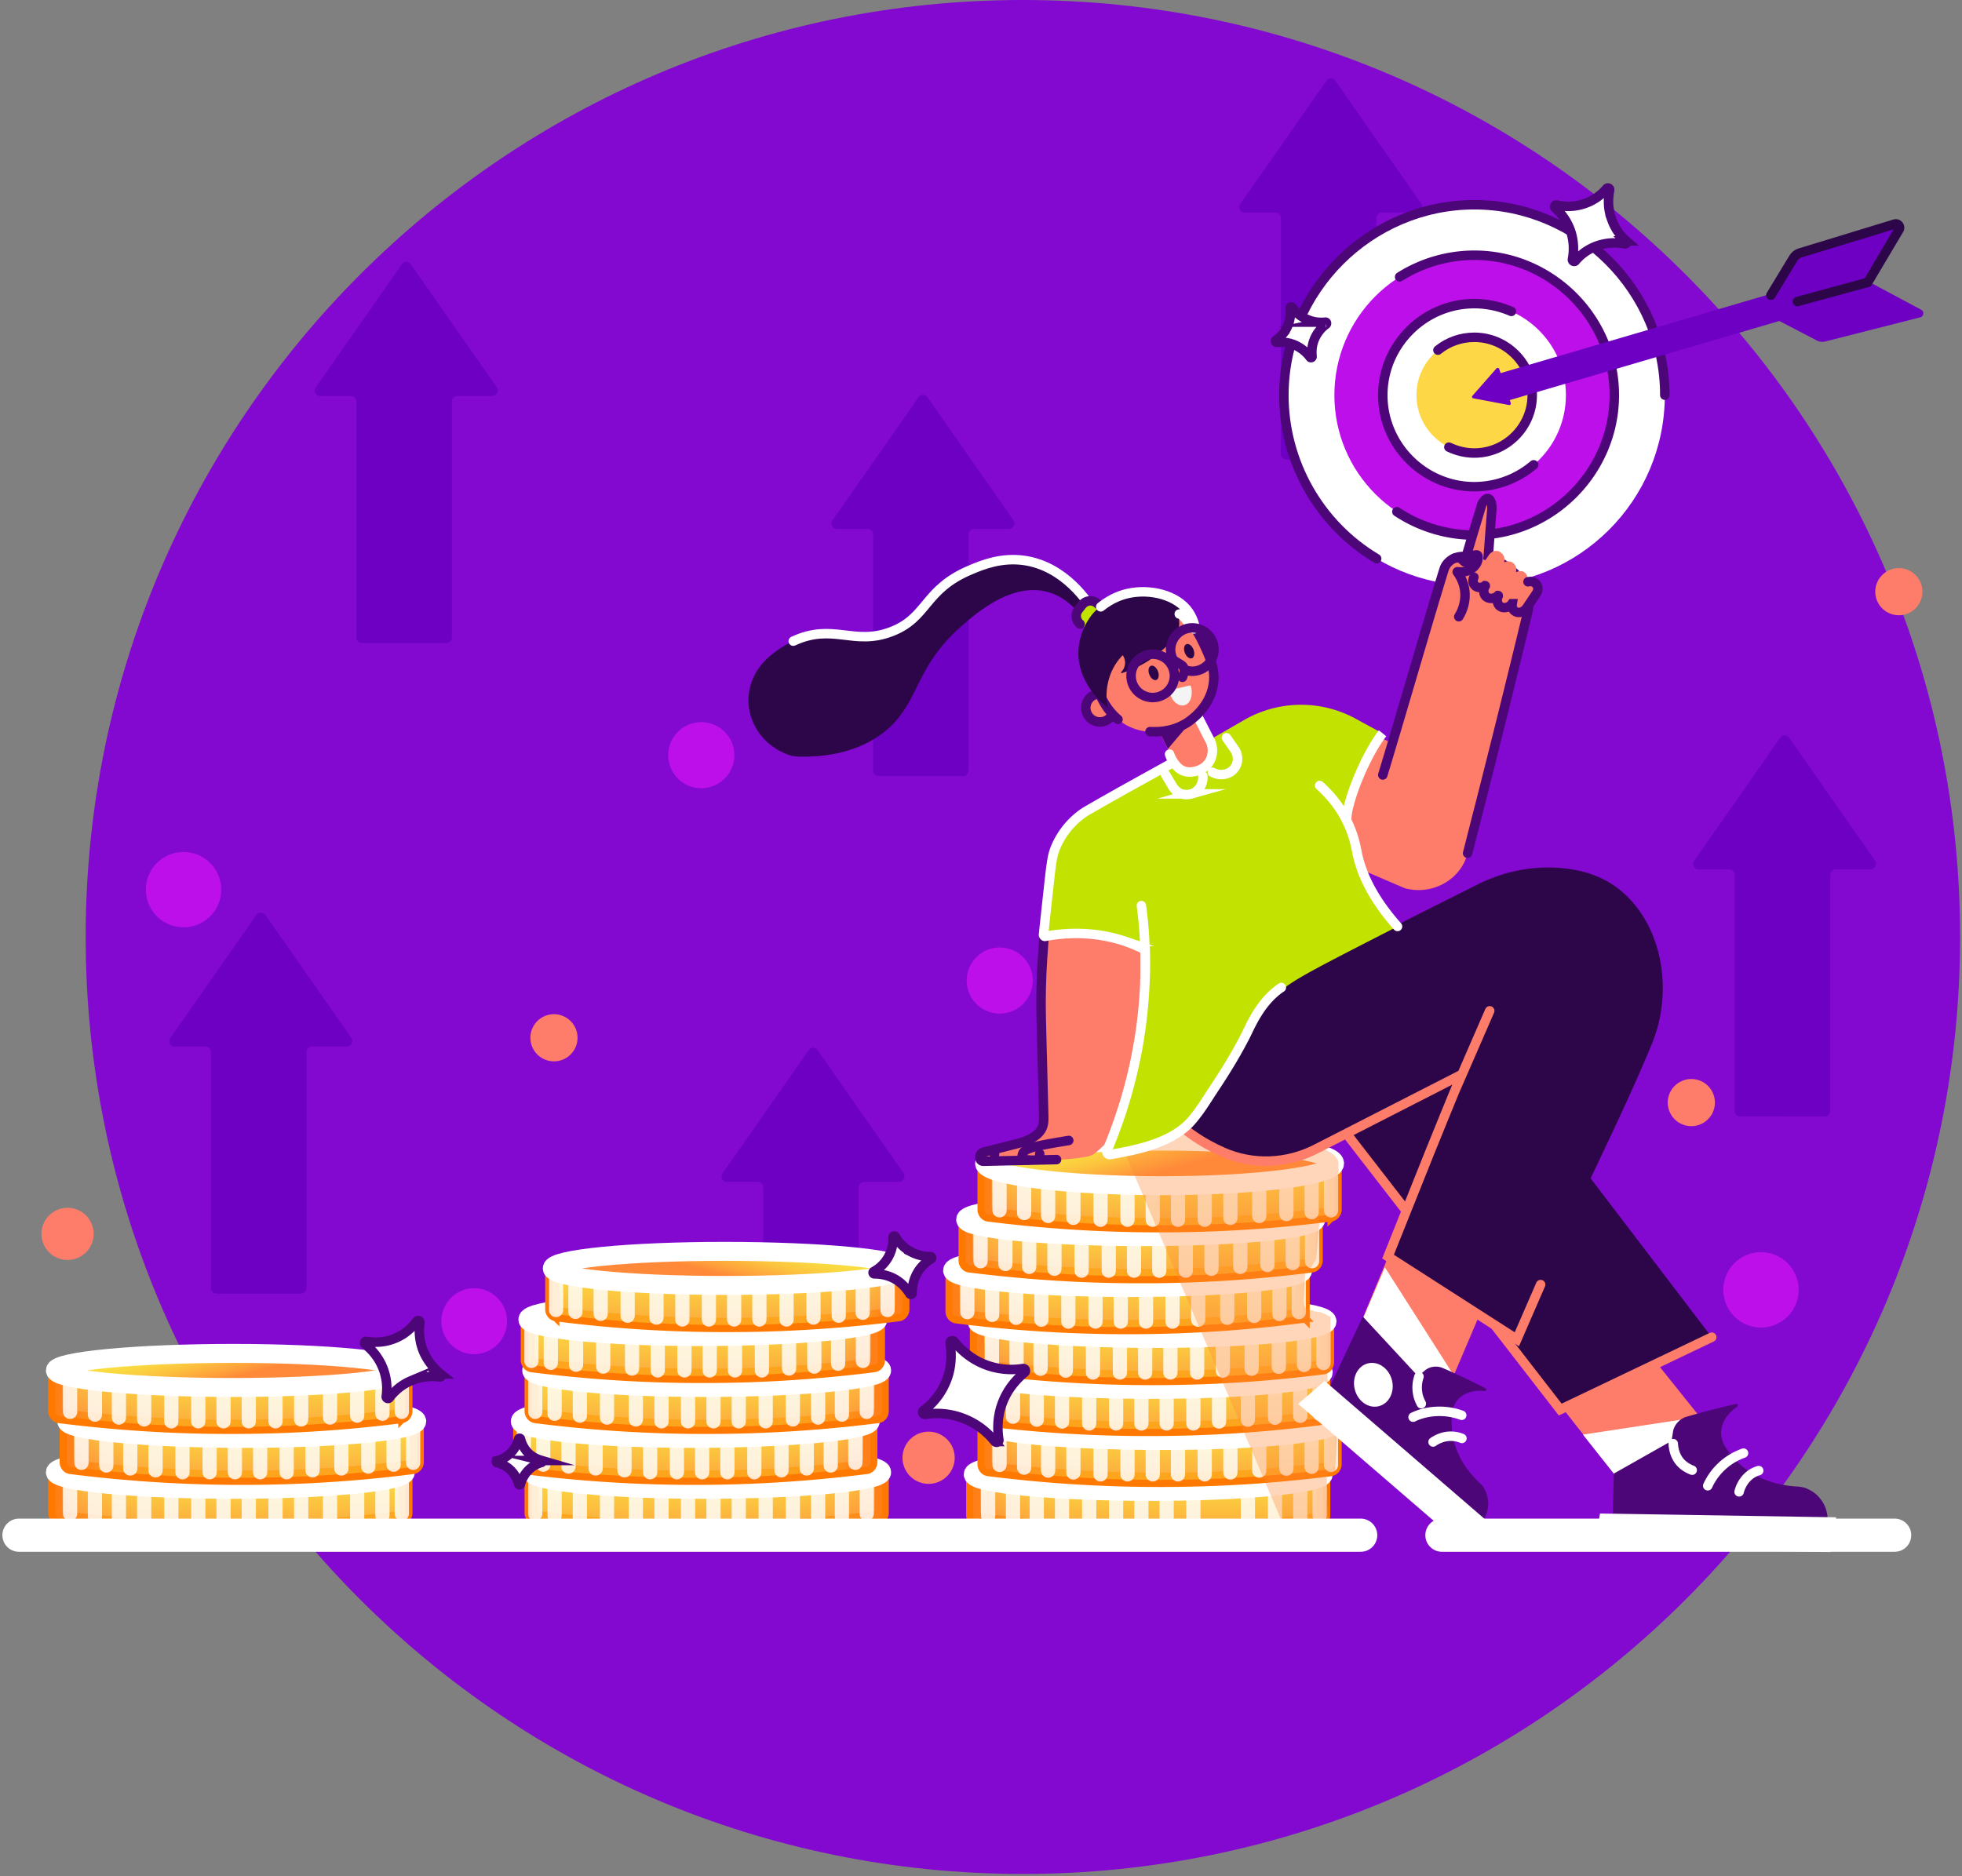 <svg width="414" height="396" viewBox="0 0 414 396" fill="none" xmlns="http://www.w3.org/2000/svg"><rect x="0" y="0" width="414" height="396" fill="#808080" stroke="none"/><path d="M215.838 395.521c109.22 0 197.761-88.541 197.761-197.761S325.058 0 215.838 0 18.078 88.54 18.078 197.76c0 109.22 88.54 197.761 197.76 197.761z" fill="#8309D1"/><path d="M73.147 220.898H65.82c-.621 0-1.154.533-1.154 1.155v49.829c0 .621-.533 1.154-1.155 1.154H45.657a1.176 1.176 0 01-1.155-1.154v-49.829c0-.622-.533-1.155-1.154-1.155h-6.484c-.933 0-1.466-1.066-.933-1.821l8.927-12.746 9.237-13.234c.444-.666 1.421-.666 1.91 0l9.237 13.234 8.927 12.746c.444.755-.09 1.821-1.022 1.821zm116.533 28.556h-7.327c-.622 0-1.155.533-1.155 1.155v49.828c0 .622-.533 1.155-1.155 1.155H162.19a1.176 1.176 0 01-1.154-1.155v-49.828c0-.622-.533-1.155-1.155-1.155h-6.484c-.933 0-1.466-1.066-.933-1.821l8.927-12.746 9.237-13.234c.444-.666 1.421-.666 1.91 0l9.237 13.234 8.927 12.746c.444.8-.089 1.821-1.022 1.821zm205-65.95h-7.328c-.622 0-1.155.533-1.155 1.155v49.829c0 .622-.533 1.155-1.154 1.155H367.19a1.176 1.176 0 01-1.155-1.155v-49.829c0-.622-.533-1.155-1.155-1.155h-6.484c-.932 0-1.465-1.065-.932-1.82l8.926-12.746 9.238-13.235c.444-.666 1.421-.666 1.909 0l9.238 13.235 8.926 12.746c.444.755-.089 1.82-1.021 1.82zM298.931 44.855h-7.328c-.622 0-1.155.533-1.155 1.154v49.829c0 .622-.533 1.155-1.154 1.155h-17.853a1.176 1.176 0 01-1.155-1.155V46.009c0-.621-.533-1.154-1.155-1.154h-6.484c-.932 0-1.465-1.066-.932-1.821l8.926-12.746 9.238-13.234c.444-.666 1.421-.666 1.909 0l9.238 13.234 8.926 12.746c.444.755-.089 1.82-1.021 1.82zM103.835 83.58h-7.328c-.622 0-1.154.534-1.154 1.155v49.829c0 .622-.533 1.155-1.155 1.155H76.345a1.176 1.176 0 01-1.155-1.155V84.735c0-.621-.533-1.154-1.154-1.154h-6.484c-.933 0-1.466-1.066-.933-1.821l8.927-12.746 9.237-13.234c.444-.666 1.421-.666 1.91 0l9.237 13.234 8.926 12.746c.489.755-.088 1.82-1.021 1.82zm109.028 28.068h-7.328c-.621 0-1.154.533-1.154 1.155v49.829c0 .621-.533 1.154-1.155 1.154h-17.853a1.176 1.176 0 01-1.155-1.154v-49.829c0-.622-.533-1.155-1.154-1.155h-6.484c-.933 0-1.466-1.066-.933-1.821l8.927-12.745 9.237-13.235c.444-.666 1.421-.666 1.91 0l9.237 13.235 8.927 12.745c.488.755-.089 1.821-1.022 1.821z" fill="#6E00C4"/><path d="M311.099 123.595c22.197 0 40.192-17.995 40.192-40.192s-17.995-40.192-40.192-40.192-40.192 17.995-40.192 40.192 17.995 40.192 40.192 40.192z" fill="#fff"/><path d="M290.493 117.91c-12.125-7.239-19.586-20.384-19.586-34.507 0-22.028 18.164-40.192 40.192-40.192s40.192 18.165 40.192 40.192" stroke="#4D0678" stroke-width="2" stroke-miterlimit="10" stroke-linecap="round"/><path d="M311.099 112.936c16.311 0 29.533-13.222 29.533-29.533 0-16.31-13.222-29.533-29.533-29.533-16.31 0-29.533 13.223-29.533 29.533 0 16.31 13.223 29.533 29.533 29.533z" fill="#BD0FEA"/><path d="M295.333 58.444a29.512 29.512 0 0115.766-4.574c16.21 0 29.533 13.323 29.533 29.533s-13.323 29.533-29.533 29.533a29.682 29.682 0 01-16.343-4.929" stroke="#4D0678" stroke-width="2" stroke-miterlimit="10" stroke-linecap="round"/><path d="M311.099 102.722c10.669 0 19.319-8.65 19.319-19.319 0-10.67-8.65-19.318-19.319-19.318-10.669 0-19.318 8.649-19.318 19.318 0 10.67 8.649 19.319 19.318 19.319z" fill="#fff"/><path d="M323.623 98.103a19.385 19.385 0 01-12.524 4.619c-10.614 0-19.318-8.705-19.318-19.319 0-10.614 8.704-19.318 19.318-19.318 2.665 0 5.329.577 7.816 1.643" stroke="#4D0678" stroke-width="2" stroke-miterlimit="10" stroke-linecap="round"/><path d="M311.099 95.616c6.745 0 12.213-5.468 12.213-12.213 0-6.745-5.468-12.213-12.213-12.213-6.745 0-12.213 5.468-12.213 12.213 0 6.745 5.468 12.213 12.213 12.213z" fill="#FDD746"/><path d="M303.416 73.9c2.176-1.777 4.885-2.71 7.683-2.71 6.706 0 12.213 5.507 12.213 12.213 0 6.706-5.507 12.213-12.213 12.213-1.865 0-3.686-.444-5.374-1.243" stroke="#4D0678" stroke-width="2" stroke-miterlimit="10" stroke-linecap="round"/><path d="M315.984 82.07l77.941-22.87" stroke="#6E00C4" stroke-width="6" stroke-miterlimit="10"/><path d="M394.103 59.6l6.617-11.148c.355-.622-.222-1.377-.933-1.155l-19.94 6.085a2.52 2.52 0 00-1.421 1.11l-6.928 11.413 22.605-6.306z" fill="#6E00C4"/><path d="M394.103 59.333l11.28 6.04c.71.355.577 1.42-.178 1.598l-20.073 5.108c-.622.133-1.244.088-1.777-.223l-11.857-6.173 22.605-6.35z" fill="#6E00C4"/><path d="M373.674 62.308c1.598-2.62 3.153-5.196 4.751-7.816a2.524 2.524 0 011.422-1.11l19.94-6.085c.711-.222 1.288.533.933 1.155l-6.618 11.147-14.833 4.041" stroke="#2D0649" stroke-width="2" stroke-miterlimit="10" stroke-linecap="round"/><path d="M318.782 85.046c.089.222-.133.489-.355.444l-3.775-.71-3.775-.71a.314.314 0 01-.178-.534l2.532-2.886 2.531-2.887c.178-.178.489-.133.577.089l1.244 3.642 1.199 3.552z" fill="#6E00C4"/><path d="M279.212 319.756c0 .533-.399 1.022-.888 1.066a280.236 280.236 0 01-36.416 2.265c-13.102 0-25.048-.933-35.662-2.265-.533-.044-.888-.533-.888-1.066v-8.615h73.854v8.615z" fill="url(#paint0_linear_59_821)" stroke="#FF7900" stroke-width="3" stroke-miterlimit="10"/><path opacity=".44" d="M279.212 319.756c0 .533-.399 1.022-.888 1.066a280.236 280.236 0 01-36.416 2.265c-13.102 0-25.048-.933-35.662-2.265-.533-.044-.888-.533-.888-1.066v-8.615h73.854v8.615z" fill="url(#paint1_linear_59_821)"/><path d="M279.212 311.185c0-1.999-16.298-3.597-36.372-3.597-20.073 0-37.482 1.598-37.482 3.597 0 1.998 17.409 3.597 37.482 3.597 20.074 0 36.372-1.643 36.372-3.597z" fill="url(#paint2_linear_59_821)" stroke="#fff" stroke-width="4" stroke-miterlimit="10"/><path d="M208.511 313.361v6.573m5.24-5.374v5.951m5.019-5.152v5.774m5.329-5.374v5.774m5.729-5.374v5.773m5.684-5.374v5.374m5.33-5.374v5.374m5.329-5.374v5.374m5.64-5.374v5.374m11.502-6.573v5.774m5.729-6.173v5.773m5.33-6.573v6.173m4.085-7.372v6.973" opacity=".82" stroke="#fff" stroke-width="3" stroke-miterlimit="10" stroke-linecap="round"/><path d="M281.61 309.009c0 .533-.399 1.021-.888 1.066a280.412 280.412 0 01-36.416 2.265c-13.102 0-25.048-.933-35.662-2.265-.533-.045-.888-.533-.888-1.066v-8.616h73.854v8.616z" fill="url(#paint3_linear_59_821)" stroke="#FF7900" stroke-width="3" stroke-miterlimit="10"/><path opacity=".44" d="M281.61 309.009c0 .533-.399 1.021-.888 1.066a280.412 280.412 0 01-36.416 2.265c-13.102 0-25.048-.933-35.662-2.265-.533-.045-.888-.533-.888-1.066v-8.616h73.854v8.616z" fill="url(#paint4_linear_59_821)"/><path d="M281.61 300.438c0-1.999-16.298-3.598-36.372-3.598-20.073 0-37.482 1.599-37.482 3.598 0 1.998 17.409 3.597 37.482 3.597 20.074 0 36.372-1.643 36.372-3.597z" fill="url(#paint5_linear_59_821)" stroke="#fff" stroke-width="4" stroke-miterlimit="10"/><path d="M210.909 302.614v6.572m5.196-5.373v5.951m5.063-5.152v5.774m5.329-5.374v5.773m5.729-5.374v5.774m5.685-5.374v5.374m5.329-5.374v5.374m5.329-5.374v5.374m5.64-5.374v5.374m5.418-6.173v5.773m6.084-6.173v5.774m5.729-6.173v5.773m5.33-6.573v6.173m4.085-7.372v6.972" opacity=".82" stroke="#fff" stroke-width="3" stroke-miterlimit="10" stroke-linecap="round"/><path d="M279.212 298.261c0 .533-.399 1.022-.888 1.066a280.06 280.06 0 01-36.416 2.265c-13.102 0-25.048-.932-35.662-2.265-.533-.044-.888-.533-.888-1.066v-8.615h73.854v8.615z" fill="url(#paint6_linear_59_821)" stroke="#FF7900" stroke-width="3" stroke-miterlimit="10"/><path opacity=".44" d="M279.212 298.261c0 .533-.399 1.022-.888 1.066a280.06 280.06 0 01-36.416 2.265c-13.102 0-25.048-.932-35.662-2.265-.533-.044-.888-.533-.888-1.066v-8.615h73.854v8.615z" fill="url(#paint7_linear_59_821)"/><path d="M279.212 289.646c0-1.999-16.298-3.598-36.372-3.598-20.073 0-37.482 1.599-37.482 3.598 0 1.998 17.409 3.597 37.482 3.597 20.074 0 36.372-1.599 36.372-3.597z" fill="url(#paint8_linear_59_821)" stroke="#fff" stroke-width="4" stroke-miterlimit="10"/><path d="M208.511 291.866v6.573m5.24-5.374v5.951m5.019-5.151v5.773m5.329-5.374v5.774m5.729-5.374v5.773m5.684-5.373v5.374m5.33-5.374v5.374m5.329-5.374v5.374m5.64-5.374v5.374m5.418-6.174v5.774m6.084-6.173v5.773m5.729-6.173v5.773m5.33-6.572v6.173m4.085-7.372v6.972" opacity=".82" stroke="#fff" stroke-width="3" stroke-miterlimit="10" stroke-linecap="round"/><path d="M280.012 287.514c0 .533-.4 1.022-.888 1.066a280.252 280.252 0 01-36.417 2.265c-13.101 0-25.048-.933-35.662-2.265-.533-.044-.888-.533-.888-1.066v-8.616h73.855v8.616z" fill="url(#paint9_linear_59_821)" stroke="#FF7900" stroke-width="3" stroke-miterlimit="10"/><path opacity=".44" d="M280.012 287.514c0 .533-.4 1.022-.888 1.066a280.252 280.252 0 01-36.417 2.265c-13.101 0-25.048-.933-35.662-2.265-.533-.044-.888-.533-.888-1.066v-8.616h73.855v8.616z" fill="url(#paint10_linear_59_821)"/><path d="M280.012 278.898c0-1.998-16.299-3.597-36.373-3.597-20.073 0-37.482 1.599-37.482 3.597 0 1.999 17.409 3.598 37.482 3.598 20.074 0 36.373-1.599 36.373-3.598z" fill="url(#paint11_linear_59_821)" stroke="#fff" stroke-width="4" stroke-miterlimit="10"/><path d="M209.31 281.119v6.573m5.196-5.374v5.951m5.063-5.152v5.774m5.329-5.418v5.817m5.729-5.418v5.818m5.685-5.418v5.418m5.329-5.418v5.418m5.329-5.418v5.418m5.641-5.418v5.418m5.418-6.217v5.817m6.084-6.173v5.774m5.729-6.173v5.773m5.329-6.573v6.173m4.086-7.372v6.973" opacity=".82" stroke="#fff" stroke-width="3" stroke-miterlimit="10" stroke-linecap="round"/><path d="M274.86 276.767c0 .533-.4 1.021-.888 1.065a280.076 280.076 0 01-36.417 2.265c-13.101 0-25.047-.932-35.661-2.265-.533-.044-.889-.532-.889-1.065v-8.616h73.855v8.616z" fill="url(#paint12_linear_59_821)" stroke="#FF7900" stroke-width="3" stroke-miterlimit="10"/><path opacity=".44" d="M274.86 276.767c0 .533-.4 1.021-.888 1.065a280.076 280.076 0 01-36.417 2.265c-13.101 0-25.047-.932-35.661-2.265-.533-.044-.889-.532-.889-1.065v-8.616h73.855v8.616z" fill="url(#paint13_linear_59_821)"/><path d="M274.86 268.151c0-1.999-16.299-3.597-36.372-3.597-20.074 0-37.483 1.598-37.483 3.597 0 1.998 17.409 3.597 37.483 3.597 20.073 0 36.372-1.599 36.372-3.597z" fill="url(#paint14_linear_59_821)" stroke="#fff" stroke-width="4" stroke-miterlimit="10"/><path d="M204.114 270.372v6.572m5.24-5.418v5.996m5.063-5.196v5.817m5.33-5.418v5.818m5.684-5.418v5.818m5.729-5.418v5.418m5.329-5.418v5.418m5.33-5.418v5.418m5.595-5.418v5.418m5.419-6.218v5.818m6.128-6.217v5.817m5.685-6.217v5.818m5.329-6.573v6.173m4.086-7.372v6.972" opacity=".82" stroke="#fff" stroke-width="3" stroke-miterlimit="10" stroke-linecap="round"/><path d="M277.614 266.019c0 .533-.4 1.022-.889 1.066a280.224 280.224 0 01-36.416 2.265c-13.101 0-25.048-.933-35.662-2.265-.533-.044-.888-.533-.888-1.066v-8.615h73.855v8.615z" fill="url(#paint15_linear_59_821)" stroke="#FF7900" stroke-width="3" stroke-miterlimit="10"/><path opacity=".44" d="M277.614 266.019c0 .533-.4 1.022-.889 1.066a280.224 280.224 0 01-36.416 2.265c-13.101 0-25.048-.933-35.662-2.265-.533-.044-.888-.533-.888-1.066v-8.615h73.855v8.615z" fill="url(#paint16_linear_59_821)"/><path d="M277.614 257.404c0-1.999-16.299-3.598-36.373-3.598-20.073 0-37.482 1.599-37.482 3.598 0 1.998 17.409 3.597 37.482 3.597 20.074 0 36.373-1.599 36.373-3.597z" fill="url(#paint17_linear_59_821)" stroke="#fff" stroke-width="4" stroke-miterlimit="10"/><path d="M206.912 259.624v6.573m5.24-5.418v5.995m5.019-5.196v5.818m5.329-5.418v5.818m5.729-5.418v5.817m5.729-5.418v5.418m5.329-5.418v5.418m5.329-5.418v5.418m5.596-5.418v5.418m5.418-6.217v5.818m6.085-6.218v5.818m5.729-6.218v5.818m5.329-6.617v6.218m4.086-7.373v6.973" opacity=".82" stroke="#fff" stroke-width="3" stroke-miterlimit="10" stroke-linecap="round"/><path d="M281.61 255.272c0 .533-.399 1.021-.888 1.066a280.236 280.236 0 01-36.416 2.265c-13.102 0-25.048-.933-35.662-2.265-.533-.045-.888-.533-.888-1.066v-8.616h73.854v8.616z" fill="url(#paint18_linear_59_821)" stroke="#FF7900" stroke-width="3" stroke-miterlimit="10"/><path opacity=".44" d="M281.61 255.272c0 .533-.399 1.021-.888 1.066a280.236 280.236 0 01-36.416 2.265c-13.102 0-25.048-.933-35.662-2.265-.533-.045-.888-.533-.888-1.066v-8.616h73.854v8.616z" fill="url(#paint19_linear_59_821)"/><path d="M281.61 245.546c0-2.576-16.298-4.707-36.372-4.707-20.073 0-37.482 2.087-37.482 4.707 0 2.576 17.409 4.708 37.482 4.708 20.074 0 36.372-2.132 36.372-4.708z" fill="url(#paint20_linear_59_821)" stroke="#fff" stroke-width="4" stroke-miterlimit="10"/><path d="M210.909 248.832v6.618m5.196-5.418v5.995m5.063-5.196v5.818m5.329-5.418v5.817m5.729-5.418v5.818m5.685-5.418v5.418m5.329-5.418v5.418m5.329-5.418v5.418m5.64-5.418v5.418m5.418-6.217v5.817m6.084-6.217v5.818m5.729-6.218v5.818m5.33-6.617v6.217m4.085-7.416v7.017" opacity=".82" stroke="#fff" stroke-width="3" stroke-miterlimit="10" stroke-linecap="round"/><path d="M112.184 319.312c0 .533.4 1.021.888 1.066a280.252 280.252 0 0036.417 2.265c13.101 0 25.048-.933 35.662-2.265.533-.045.888-.533.888-1.066v-8.616h-73.855v8.616z" fill="url(#paint21_linear_59_821)" stroke="#FF7900" stroke-width="3" stroke-miterlimit="10"/><path opacity=".44" d="M112.184 319.312c0 .533.4 1.021.888 1.066a280.252 280.252 0 0036.417 2.265c13.101 0 25.048-.933 35.662-2.265.533-.045.888-.533.888-1.066v-8.616h-73.855v8.616z" fill="url(#paint22_linear_59_821)"/><path d="M112.184 310.741c0-1.999 16.299-3.598 36.372-3.598 20.074 0 37.483 1.599 37.483 3.598 0 1.998-17.409 3.597-37.483 3.597-20.073 0-36.372-1.643-36.372-3.597z" fill="url(#paint23_linear_59_821)" stroke="#fff" stroke-width="4" stroke-miterlimit="10"/><path d="M182.886 312.917v6.573m-5.241-5.374v5.951m-5.018-5.152v5.774m-5.329-5.374v5.773m-5.729-5.373v5.773m-5.685-5.374v5.374m-5.329-5.374v5.374m-5.374-5.374v5.374m-5.596-5.374v5.374m-5.418-6.173v5.773m-6.084-6.173v5.774m-5.729-6.173v5.773m-5.329-6.573v6.173m-4.086-7.372v6.973" opacity=".82" stroke="#fff" stroke-width="3" stroke-miterlimit="10" stroke-linecap="round"/><path d="M109.786 308.565c0 .532.4 1.021.888 1.065a280.076 280.076 0 0036.417 2.265c13.101 0 25.047-.932 35.661-2.265.533-.044.889-.533.889-1.065v-8.616h-73.855v8.616z" fill="url(#paint24_linear_59_821)" stroke="#FF7900" stroke-width="3" stroke-miterlimit="10"/><path opacity=".44" d="M109.786 308.565c0 .532.4 1.021.888 1.065a280.076 280.076 0 0036.417 2.265c13.101 0 25.047-.932 35.661-2.265.533-.044.889-.533.889-1.065v-8.616h-73.855v8.616z" fill="url(#paint25_linear_59_821)"/><path d="M109.786 299.993c0-1.998 16.299-3.597 36.372-3.597 20.074 0 37.483 1.599 37.483 3.597 0 1.999-17.409 3.598-37.483 3.598-20.073 0-36.372-1.644-36.372-3.598z" fill="url(#paint26_linear_59_821)" stroke="#fff" stroke-width="4" stroke-miterlimit="10"/><path d="M180.488 302.169v6.573m-5.196-5.373v5.951m-5.063-5.152v5.773m-5.33-5.373v5.773m-5.729-5.374v5.774m-5.684-5.374v5.374m-5.329-5.374v5.374m-5.33-5.374v5.374m-5.64-5.374v5.374m-5.418-6.173v5.773m-6.084-6.173v5.773m-5.729-6.173v5.774m-5.329-6.573v6.173m-4.086-7.372v6.972" opacity=".82" stroke="#fff" stroke-width="3" stroke-miterlimit="10" stroke-linecap="round"/><path d="M112.184 297.817c0 .533.4 1.022.888 1.066a280.252 280.252 0 0036.417 2.265c13.101 0 25.048-.933 35.662-2.265.533-.044.888-.533.888-1.066v-8.571h-73.855v8.571z" fill="url(#paint27_linear_59_821)" stroke="#FF7900" stroke-width="3" stroke-miterlimit="10"/><path opacity=".44" d="M112.184 297.817c0 .533.4 1.022.888 1.066a280.252 280.252 0 0036.417 2.265c13.101 0 25.048-.933 35.662-2.265.533-.044.888-.533.888-1.066v-8.571h-73.855v8.571z" fill="url(#paint28_linear_59_821)"/><path d="M112.184 289.246c0-1.999 16.299-3.597 36.372-3.597 20.074 0 37.483 1.598 37.483 3.597 0 1.998-17.409 3.597-37.483 3.597-20.073 0-36.372-1.643-36.372-3.597z" fill="url(#paint29_linear_59_821)" stroke="#fff" stroke-width="4" stroke-miterlimit="10"/><path d="M182.886 291.422v6.573m-5.241-5.374v5.951m-5.018-5.151v5.773m-5.329-5.374v5.774m-5.729-5.374v5.773m-5.685-5.373v5.373m-5.329-5.373v5.373m-5.374-5.373v5.373m-5.596-5.373v5.373m-5.418-6.173v5.774m-6.084-6.173v5.773m-5.729-6.173v5.773m-5.329-6.572v6.173m-4.086-7.373v6.973" opacity=".82" stroke="#fff" stroke-width="3" stroke-miterlimit="10" stroke-linecap="round"/><path d="M111.385 287.07c0 .533.399 1.021.888 1.066a280.429 280.429 0 0036.417 2.265c13.101 0 25.047-.933 35.661-2.265.533-.045.889-.533.889-1.066v-8.616h-73.855v8.616z" fill="url(#paint30_linear_59_821)" stroke="#FF7900" stroke-width="3" stroke-miterlimit="10"/><path opacity=".44" d="M111.385 287.07c0 .533.399 1.021.888 1.066a280.429 280.429 0 0036.417 2.265c13.101 0 25.047-.933 35.661-2.265.533-.045.889-.533.889-1.066v-8.616h-73.855v8.616z" fill="url(#paint31_linear_59_821)"/><path d="M111.385 278.499c0-1.999 16.298-3.598 36.372-3.598s37.483 1.599 37.483 3.598c0 1.998-17.409 3.597-37.483 3.597-20.074 0-36.372-1.643-36.372-3.597z" fill="url(#paint32_linear_59_821)" stroke="#fff" stroke-width="4" stroke-miterlimit="10"/><path d="M182.086 280.675v6.572m-5.24-5.373v5.951m-5.019-5.152v5.773m-5.329-5.373v5.773m-5.729-5.373v5.773m-5.684-5.374v5.374m-5.33-5.374v5.374m-5.329-5.374v5.374m-5.64-5.374v5.374m-5.418-6.173v5.773m-6.084-6.173v5.773m-5.729-6.173v5.774m-5.33-6.573v6.173m-4.085-7.372v6.972" opacity=".82" stroke="#fff" stroke-width="3" stroke-miterlimit="10" stroke-linecap="round"/><path d="M116.536 276.323c0 .532.4 1.021.889 1.065a280.048 280.048 0 0036.416 2.265c13.101 0 25.048-.932 35.662-2.265.533-.044.888-.533.888-1.065v-8.616h-73.855v8.616z" fill="url(#paint33_linear_59_821)" stroke="#FF7900" stroke-width="3" stroke-miterlimit="10"/><path opacity=".44" d="M116.536 276.323c0 .532.4 1.021.889 1.065a280.048 280.048 0 0036.416 2.265c13.101 0 25.048-.932 35.662-2.265.533-.044.888-.533.888-1.065v-8.616h-73.855v8.616z" fill="url(#paint34_linear_59_821)"/><path d="M116.536 267.707c0-1.999 16.299-3.597 36.373-3.597 20.073 0 37.482 1.598 37.482 3.597 0 1.998-17.409 3.597-37.482 3.597-20.074 0-36.373-1.599-36.373-3.597z" fill="url(#paint35_linear_59_821)" stroke="#fff" stroke-width="4" stroke-miterlimit="10"/><path d="M187.282 269.927v6.573m-5.24-5.374v5.951m-5.063-5.151v5.773m-5.329-5.373v5.773m-5.685-5.418v5.818m-5.729-5.418v5.418m-5.329-5.418v5.418m-5.329-5.418v5.418m-5.596-5.418v5.418m-5.462-6.173v5.773m-6.085-6.173v5.773m-5.684-6.173v5.773m-5.33-6.572v6.173m-4.085-7.372v6.972" opacity=".82" stroke="#fff" stroke-width="3" stroke-miterlimit="10" stroke-linecap="round"/><path d="M85.538 319.312c0 .533-.4 1.021-.888 1.066a280.245 280.245 0 01-36.417 2.265c-13.101 0-25.048-.933-35.662-2.265-.533-.045-.888-.533-.888-1.066v-8.616h73.855v8.616z" fill="url(#paint36_linear_59_821)" stroke="#FF7900" stroke-width="3" stroke-miterlimit="10"/><path opacity=".44" d="M85.538 319.312c0 .533-.4 1.021-.888 1.066a280.245 280.245 0 01-36.417 2.265c-13.101 0-25.048-.933-35.662-2.265-.533-.045-.888-.533-.888-1.066v-8.616h73.855v8.616z" fill="url(#paint37_linear_59_821)"/><path d="M85.538 310.741c0-1.999-16.299-3.598-36.372-3.598-20.074 0-37.483 1.599-37.483 3.598 0 1.998 17.409 3.597 37.483 3.597 20.073 0 36.372-1.643 36.372-3.597z" fill="url(#paint38_linear_59_821)" stroke="#fff" stroke-width="4" stroke-miterlimit="10"/><path d="M14.792 312.917v6.573m5.24-5.374v5.951m5.063-5.152v5.774m5.329-5.374v5.773m5.729-5.373v5.773m5.685-5.374v5.374m5.329-5.374v5.374m5.329-5.374v5.374m5.64-5.374v5.374m5.419-6.173v5.773m6.084-6.173v5.774m5.729-6.173v5.773m5.329-6.573v6.173m4.086-7.372v6.973" opacity=".82" stroke="#fff" stroke-width="3" stroke-miterlimit="10" stroke-linecap="round"/><path d="M87.936 308.565c0 .532-.4 1.021-.888 1.065a280.068 280.068 0 01-36.417 2.265c-13.1 0-25.047-.932-35.661-2.265-.533-.044-.889-.533-.889-1.065v-8.616h73.855v8.616z" fill="url(#paint39_linear_59_821)" stroke="#FF7900" stroke-width="3" stroke-miterlimit="10"/><path opacity=".44" d="M87.936 308.565c0 .532-.4 1.021-.888 1.065a280.068 280.068 0 01-36.417 2.265c-13.1 0-25.047-.932-35.661-2.265-.533-.044-.889-.533-.889-1.065v-8.616h73.855v8.616z" fill="url(#paint40_linear_59_821)"/><path d="M87.936 299.993c0-1.998-16.299-3.597-36.372-3.597-20.074 0-37.483 1.599-37.483 3.597 0 1.999 17.41 3.598 37.483 3.598 20.073 0 36.372-1.644 36.372-3.598z" fill="url(#paint41_linear_59_821)" stroke="#fff" stroke-width="4" stroke-miterlimit="10"/><path d="M17.19 302.169v6.573m5.24-5.373v5.951m5.063-5.152v5.773m5.329-5.373v5.773m5.685-5.374v5.774m5.729-5.374v5.374m5.329-5.374v5.374m5.33-5.374v5.374m5.595-5.374v5.374m5.463-6.173v5.773m6.084-6.173v5.773m5.684-6.173v5.774m5.329-6.573v6.173m4.13-7.372v6.972" opacity=".82" stroke="#fff" stroke-width="3" stroke-miterlimit="10" stroke-linecap="round"/><path d="M85.538 297.817c0 .533-.4 1.022-.888 1.066a280.245 280.245 0 01-36.417 2.265c-13.101 0-25.048-.933-35.662-2.265-.533-.044-.888-.533-.888-1.066v-8.571h73.855v8.571z" fill="url(#paint42_linear_59_821)" stroke="#FF7900" stroke-width="3" stroke-miterlimit="10"/><path opacity=".44" d="M85.538 297.817c0 .533-.4 1.022-.888 1.066a280.245 280.245 0 01-36.417 2.265c-13.101 0-25.048-.933-35.662-2.265-.533-.044-.888-.533-.888-1.066v-8.571h73.855v8.571z" fill="url(#paint43_linear_59_821)"/><path d="M85.538 289.246c0-1.999-16.299-3.597-36.372-3.597-20.074 0-37.483 1.598-37.483 3.597 0 1.998 17.409 3.597 37.483 3.597 20.073 0 36.372-1.643 36.372-3.597z" fill="url(#paint44_linear_59_821)" stroke="#fff" stroke-width="4" stroke-miterlimit="10"/><path d="M14.792 291.422v6.573m5.24-5.374v5.951m5.063-5.151v5.773m5.329-5.374v5.774m5.729-5.374v5.773m5.685-5.373v5.373m5.329-5.373v5.373m5.329-5.373v5.373m5.64-5.373v5.373m5.419-6.173v5.774m6.084-6.173v5.773m5.729-6.173v5.773m5.329-6.572v6.173m4.086-7.373v6.973" opacity=".82" stroke="#fff" stroke-width="3" stroke-miterlimit="10" stroke-linecap="round"/><path opacity=".35" d="M270.908 322.11c2.087-.355 5.018-.089 7.105-.444.711 0 2.132-1.022 2.221-1.777.089-2.709-.444-2.842-.355-5.551.355-1.554-.223-2.221.355-3.331.044-.133 1.465-.266 1.465-.444l.311-6.217c0-.844.311-3.997-.444-3.997-.888 0-1.954-.4-1.776-1.333l.444-7.105c0-.089-.533-3.464.444-2.665l.089-11.058c0-.533-.089-.222-.533-.489-.666-.399-1.421-.844-2.665-.888-.222 0-1.154-.444-1.332-.444-.844.089-1.244-1.022-1.199-1.954l.355-5.463c.044-.355 1.022-1.243 1.288-1.51l.622-1.021c.266-.266.399-.577.444-.977l.71-8.172c1.333.178 2.665-.621 3.997-.444-.044-2.664 0-5.773 0-10.214-.133-.8.444-1.777-1.332-3.109-5.418-4.086-33.93-5.596-45.743-4.885 12.169 28.734 23.36 54.758 35.529 83.492z" fill="#FF8939"/><path d="M215.305 241.327c.667-.178 1.333-.355 1.955-.666 3.552-1.51 3.508-3.464 3.464-5.196l-.533-20.651c-.089-4.13 0-8.216.266-12.302l.711-9.637h22.516c.089 3.686.444 19.896-2.532 32.997-1.154 4.974-2.664 9.06-5.595 12.879-1.51 1.999-3.109 3.464-4.353 4.53-.532.444-1.154.711-1.82.844h-.089a37.629 37.629 0 01-5.907.622c-5.151.133-10.347.222-15.499.355-.222 0-.444-.133-.577-.355-.134-.267-.178-.578-.089-.844.089-.355.399-.622.71-.711l7.372-1.865z" fill="#FD7C6A"/><path d="M225.52 240.705c-.533.089-1.377.222-2.398.4-5.152.888-6.928 1.332-7.328 2.398-.045.133-.222.533 0 .888.311.533 1.199.444 1.332.444m2.265-1.332v1.022m-9.548-.8v-.933" stroke="#4D0678" stroke-width="2" stroke-miterlimit="10" stroke-linecap="round"/><path d="M222.944 244.747c-5.152.133-10.348.222-15.499.355-.222 0-.444-.133-.578-.355-.133-.267-.177-.578-.088-.844.088-.355.399-.622.71-.711l7.328-1.865c.666-.178 1.332-.355 1.954-.666 3.553-1.51 3.508-3.464 3.464-5.196l-.533-20.651c-.089-4.13 0-8.216.267-12.302l.666-9.637" stroke="#4D0678" stroke-width="2" stroke-miterlimit="10" stroke-linecap="round"/><path d="M283.564 167.028c.933-5.995 4.042-10.17 5.818-12.168l4.175 1.865c3.686-12.124 7.372-24.293 11.102-36.417.134-.399.267-.755.489-1.066.222-.31.488-.621.888-.932 1.11-.844 2.398-.888 3.02-.844.178 0 .355-.089.4-.267 1.066-3.597 2.131-7.194 3.242-10.791.355-.711.844-1.244 1.243-1.199.489.044.977 1.021.844 2.398-.266 3.286-.489 6.528-.755 9.815 2.976 1.332 7.283 3.819 8.305 8.082.444 1.777.133 3.287-.045 3.997a3133.593 3133.593 0 01-9.992 40.325c-.888 3.42-1.732 6.839-2.62 10.259-1.421 5.596-7.461 8.971-13.279 7.372l-15.322-6.573 2.487-13.856z" fill="#FD7C6A"/><path d="M291.781 163.564c3.686-12.124 9.148-31.132 12.879-43.256.133-.399.266-.755.488-1.066.222-.31.489-.621.888-.932 1.111-.844 2.398-.888 3.02-.844.178 0 .356-.089.4-.267 1.066-3.597 2.132-7.194 3.242-10.791.355-.711.844-1.244 1.243-1.199.489.044.977 1.021.844 2.398-.266 3.286-.488 6.528-.755 9.815 2.976 1.332 7.284 3.819 8.305 8.082.444 1.777.133 3.287-.044 3.997a3133.629 3133.629 0 01-9.993 40.325c-.888 3.42-1.732 6.839-2.62 10.259" stroke="#4D0678" stroke-width="2" stroke-miterlimit="10" stroke-linecap="round"/><path d="M307.813 130.167c.399-.621 1.732-2.975 1.199-5.951a8.497 8.497 0 00-1.51-3.464c-.045-.044 0-.088.044-.088a5.316 5.316 0 001.466 0c1.11-.222 2.487-1.022 2.798-2.399.089-.355.089-.666.044-.888 0-.177-.178-.266-.311-.266-.977.133-3.686.577-4.663.71" stroke="#4D0678" stroke-width="2" stroke-miterlimit="10" stroke-linecap="round"/><path d="M308.257 117.821l.71.711a.68.68 0 00.445.178h.532" stroke="#4D0678" stroke-width="2" stroke-miterlimit="10" stroke-linecap="round"/><path d="M324.067 125.282c.622-.888.4-1.954-.444-2.398-.533-.311-1.11-.178-1.288-.133.178-.977-.266-1.865-.977-2.132-.622-.222-1.243.045-1.421.133 0 0-.045 0-.045-.044a1.841 1.841 0 00-.532-1.821c-.533-.444-1.244-.533-1.91-.222 0 0-.045 0-.045-.044.045-.222.178-.977-.31-1.599a1.888 1.888 0 00-.889-.666c-.71-.267-1.554.088-2.042.799l-3.198 4.708a1.603 1.603 0 00.222 1.776c.489.533 1.466.533 2.132 0 .044 0 .044 0 .044.044-.488.8-.4 1.732.133 2.265.622.578 1.821.533 2.576-.222 0 0 .045 0 .045.045-.4.755-.267 1.687.266 2.176.666.577 1.954.444 2.62-.489h.045c-.045.267-.089.844.266 1.333.133.133.267.266.444.355.755.4 1.732.044 2.31-.755l1.998-3.109z" fill="#FD7C6A"/><path d="M311.01 121.818s0 .045 0 0c-.311.622-.222 1.377.222 1.777.489.533 1.466.533 2.132 0 .044 0 .044 0 .044.044-.488.799-.399 1.732.134 2.265.621.577 1.82.533 2.575-.222 0 0 .045 0 .045.044-.4.755-.267 1.688.266 2.176.666.578 1.954.445 2.621-.488h.044c-.044.266-.089.844.266 1.332.134.134.267.267.445.356.754.399 1.732.044 2.309-.755l2.043-3.02c.622-.889.399-1.954-.444-2.398-.533-.311-1.111-.178-1.288-.134" stroke="#4D0678" stroke-width="2" stroke-miterlimit="10" stroke-linecap="round"/><path d="M305.459 293.332l-20.873-7.95 24.248-58.577 20.74 9.859-24.115 56.668z" fill="#FD7C6A"/><path d="M305.015 294.264l-20.429-8.882 7.639-17.897 14.611 22.916-1.821 3.863z" fill="#fff"/><path d="M278.724 296.707l8.837-18.83 11.68 12.613 1.377-1.2c1.022-.888 2.576-1.11 3.864-.532.844.355 1.643.71 2.487 1.11a125.955 125.955 0 016.484 3.153c.311.178.133.622-.222.577-1.821-.222-3.598.178-4.841 1.111a4.62 4.62 0 00-1.554 1.954c-.178.444-.311.888-.356 1.332-.222 1.421-.266 3.153.089 5.152.888 4.885 3.908 8.216 5.685 9.859.355.311.666.666.888 1.066.4.71.844 1.82.888 3.153 0 .266 0 .533-.044.755-.134 1.554-.889 3.02-2.043 4.219-.711.71-1.421 1.465-2.132 2.176a.752.752 0 01-1.021.044l-29.711-25.625c-.533-.533-.711-1.376-.355-2.087z" fill="#4D0678"/><path d="M314.519 321.666l-5.596 4.841-34.996-30.2 5.596-4.84 34.996 30.199zm-23.533-24.884c2.158-.572 3.371-3.054 2.711-5.543-.66-2.49-2.945-4.044-5.102-3.471-2.158.572-3.371 3.054-2.711 5.543.66 2.49 2.945 4.044 5.102 3.471z" fill="#fff"/><path d="M298.176 299.105c.888-.444 2.531-1.066 4.663-1.199a13.696 13.696 0 015.595.8m-6.039 5.64c.444-.311 2.042-1.377 4.219-1.199.755.044 1.421.266 1.865.444m-9.06-13.057c-.222.666-.533 1.865-.311 3.331.133 1.066.533 1.865.8 2.398" stroke="#fff" stroke-width="2" stroke-miterlimit="10" stroke-linecap="round"/><path d="M360.795 301.681l-16.432 14.167-41.302-52.538 18.341-10.791 39.393 49.162z" fill="#FD7C6A"/><path d="M361.416 302.525l-17.053 13.323-10.348-13.057 24.781-3.775 2.62 3.509z" fill="#fff"/><path d="M340.188 323.575l.355-12.568 12.169-6.883.311-1.955c.222-1.421 1.376-2.709 2.842-3.153.933-.266 1.865-.533 2.842-.799 2.62-.711 5.152-1.332 7.594-1.91.4-.089.533.4.222.622-1.643 1.11-2.842 2.62-3.197 4.308a4.92 4.92 0 00.089 2.709c.133.488.355.933.621 1.377a16.385 16.385 0 003.687 4.219c4.174 3.419 9.015 4.085 11.635 4.219a8.225 8.225 0 011.51.266c.844.311 1.999.888 2.976 1.999l.533.666c.977 1.376 1.376 3.108 1.287 4.929-.044 1.111-.133 2.176-.177 3.287-.045.399-.356.311-.8.311l-42.634-.178c-.932-.044-1.687-.622-1.865-1.466z" fill="#4D0678"/><path d="M387.441 320.245l-1.155 7.327-49.873-.799 1.199-7.328 49.829.8z" fill="#fff"/><path d="M360.35 313.583c.4-.888 1.244-2.442 2.754-3.908 1.865-1.821 3.819-2.62 4.796-2.976m-.932 8.172c.133-.533.666-2.354 2.398-3.642a5.59 5.59 0 011.732-.844m-18.031-5.684c.045.71.222 2.753 1.821 4.263.755.711 1.599 1.111 2.176 1.333" stroke="#fff" stroke-width="2" stroke-miterlimit="10" stroke-linecap="round"/><path d="M361.194 282.229l-31.975 15.277-52.538-67.859 27.979-21.583 56.534 74.165z" fill="#2D0649"/><path d="M361.194 282.229l-31.975 15.277-52.538-67.859" stroke="#FD7C6A" stroke-width="2" stroke-miterlimit="10" stroke-linecap="round"/><path d="M292.846 265.264c12.702 7.861 16.654 10.481 27.18 17.454 7.727-18.786 20.828-43.656 28.556-62.441 4.53-11.059 2.265-24.737-6.351-32.109-4.041-3.464-9.015-4.752-13.634-5.019-5.862-.355-11.725.933-16.965 3.598l-72.611 36.505a35.633 35.633 0 005.951 10.303c3.997 4.752 8.704 7.728 13.056 9.637 6.262 2.754 13.457 2.443 19.541-.666 10.259-5.24 20.473-10.481 30.732-15.721-4.308 10.747-11.058 27.756-15.455 38.459z" fill="#2D0649"/><path d="M245.061 233.555c3.996 4.752 8.704 7.728 13.056 9.637 6.262 2.754 13.457 2.443 19.541-.666 10.259-5.24 20.473-10.481 30.732-15.721-4.397 10.703-2.443 5.951-6.795 16.654l-8.704 21.761 27.179 17.453 5.018-11.546m-17.764-41.658l7.017-16.121" stroke="#FD7C6A" stroke-width="2" stroke-miterlimit="10" stroke-linecap="round"/><path d="M294.889 195.54c-16.432 8.438-21.583 10.969-24.87 13.767a29.103 29.103 0 00-2.575 2.487c-1.688 1.688-9.06 17.453-15.766 24.559-5.596 5.907-13.679 6.662-17.32 7.328-.489.089-.844-.4-.666-.844 2.753-6.528 5.595-15.1 7.061-25.358a102.42 102.42 0 00.977-17.01c-1.244-.666-2.665-1.243-4.175-1.776-6.528-2.221-12.568-1.821-16.654-1.11-.355.044-.621-.222-.621-.578.399-3.775.755-7.239 1.11-10.392.533-4.796.71-6.084 1.377-7.727 1.687-4.042 4.618-6.617 6.794-7.861a21929.74 21929.74 0 0132.953-19.052 24.046 24.046 0 0123.493-.311c1.91 1.066 3.864 2.087 5.774 3.153-2.088 2.576-5.241 8.66-6.84 14.212-.666 2.309-.621 2.487-.799 4.352l1.688 6.04a35.573 35.573 0 004.219 9.903 35.213 35.213 0 004.84 6.218z" fill="#C2E202"/><path d="M255.808 162.987c1.554.844 3.42.577 4.486-.622.444-.488.71-1.066.799-1.688a3.574 3.574 0 00-.622-2.575c-.577-.8-1.11-1.599-1.687-2.399m-4.974 8.083c.133 1.732-.889 3.331-2.443 3.775a3.778 3.778 0 01-1.865.044c-.888-.222-1.599-.843-2.088-1.643-.488-.843-1.021-1.687-1.509-2.531m-4.308 43.655c.044-1.554.044-4.974 0-6.661a82.872 82.872 0 00-.755-9.282m54.047 4.397c-5.596-6.307-7.683-11.547-8.482-15.322-.311-1.51-.711-3.908-2.176-6.884-1.732-3.552-4.042-5.995-5.774-7.549" stroke="#fff" stroke-width="2" stroke-miterlimit="10" stroke-linecap="round"/><path d="M255.364 156.458c-10.97 6.351-14.833 8.216-25.847 14.567-2.176 1.244-5.107 3.819-6.795 7.861-.666 1.643-.844 2.931-1.377 7.727-.355 3.242-.755 6.795-1.154 10.659 0 .222.177.399.355.355 4.041-.755 10.214-1.199 16.92 1.066a33.675 33.675 0 014.175 1.776 102.42 102.42 0 01-.977 17.01c-1.466 10.258-4.308 18.83-7.061 25.358-.178.444.177.933.666.844 4.174-.755 12.968-2.088 17.32-7.328 1.865-2.221 2.842-3.953 4.93-7.106 2.264-3.419 4.396-6.928 6.261-10.569 1.111-2.177 3.154-7.284 7.595-10.259" stroke="#fff" stroke-width="2" stroke-miterlimit="10" stroke-linecap="round"/><path d="M291.736 154.771c-2.087 2.576-5.24 8.66-6.839 14.211-.666 2.31-.622 2.487-.8 4.352" stroke="#fff" stroke-width="2" stroke-miterlimit="10"/><path d="M253.499 162.365c2.131-1.066 3.019-3.686 1.909-5.818l-5.018-9.903-7.772 3.908 5.018 9.903c1.066 2.088 3.686 2.976 5.863 1.91z" fill="#FD7C6A"/><path d="M246.792 159.167c.134.445.4 1.066.844 1.688.267.4.844 1.244 1.732 1.688 1.732.932 3.82-.045 4.13-.222 2.132-1.066 2.976-3.775 1.821-6.04a44.982 44.982 0 01-.755-1.466l-4.174-8.216" stroke="#fff" stroke-width="2" stroke-miterlimit="10" stroke-linecap="round"/><path d="M252.655 150.729l-6.218 7.328-2.576-5.107 7.905-3.953.889 1.732z" fill="#4D0678"/><path d="M232.093 152.373a2.976 2.976 0 10-.002-5.952 2.976 2.976 0 00.002 5.952z" fill="#FD7C6A" stroke="#4D0678" stroke-width="2" stroke-miterlimit="10"/><path d="M229.872 140.471c0 1.82.711 3.242 1.777 5.284 1.332 2.621 3.02 5.951 6.795 7.683 3.33 1.51 8.038 1.644 11.99-.888.622-.399 4.752-3.108 5.596-7.949.533-2.976-.444-5.285-1.377-7.372-1.288-2.887-3.775-8.572-9.104-9.593-7.239-1.332-15.721 6.617-15.677 12.835z" fill="#FD7C6A"/><path d="M242.663 154.415c1.154.045 4.441.223 7.727-1.82.755-.489 4.752-3.109 5.596-7.95.533-2.975-.444-5.285-1.377-7.372-1.288-2.887-3.775-8.571-9.104-9.593-7.195-1.421-15.677 6.573-15.633 12.791 0 1.82.711 3.242 1.777 5.284.932 1.866 1.954 4.175 4.263 6.085" stroke="#4D0678" stroke-width="2" stroke-miterlimit="10" stroke-linecap="round"/><path d="M246.926 145.622l4.13-.932c.089 0 .178.044.222.133.178.533.489 2.176-.444 3.419-.489.622-1.421.844-2.132.489a.98.98 0 01-.222-.133c-1.332-.755-1.599-2.265-1.643-2.798-.044-.089 0-.178.089-.178z" fill="#F4F4F4"/><path d="M230.716 128.968c-.977-1.598-5.907-9.504-14.744-10.703-4.708-.621-8.527.889-11.147 1.999-9.904 4.13-8.971 10.081-16.743 13.057-7.95 3.064-12.302-1.91-20.696 1.998-2.176.977-3.952 2.265-5.373 3.553-2.976 2.664-4.575 6.661-3.953 10.614.178 1.288.622 2.665 1.377 4.041 1.865 3.376 4.841 4.974 6.662 5.685a7.654 7.654 0 002.664.488c5.463.089 11.68-.843 16.965-4.574 8.394-5.995 6.706-13.59 16.743-22.605 3.153-2.798 10.925-9.77 18.697-7.55 4.707 1.333 7.461 5.507 8.704 7.683.267-1.199.577-2.442.844-3.686z" fill="#2D0649"/><path d="M230.716 128.968c-.977-1.598-5.907-9.504-14.744-10.703-4.708-.621-8.527.889-11.147 1.999-9.904 4.13-8.971 10.081-16.743 13.057-7.95 3.064-12.302-1.91-20.696 1.998" stroke="#fff" stroke-width="2" stroke-miterlimit="10" stroke-linecap="round"/><path d="M232.093 130.612l-.8 1.021c-.755.933-2.132 1.11-3.064.355l-.311-.266c-.933-.755-1.11-2.132-.355-3.065l.799-1.021c.755-.933 2.132-1.11 3.064-.355l.311.266a2.15 2.15 0 01.356 3.065z" fill="#C2E202"/><path d="M227.918 131.722c-.933-.755-1.11-2.132-.355-3.065l.799-1.021c.755-.933 2.132-1.11 3.064-.355l.311.266" stroke="#4D0678" stroke-width="2" stroke-miterlimit="10" stroke-linecap="round"/><path d="M236.889 138.294c.178.178.755 1.155.4 2.354-.133.533-.444.933-.711 1.199-.089.089 0 .267.133.222 2.265-.71 5.108-1.954 7.728-4.174 2.043-1.688 4.397-3.686 4.397-6.351 0-.933-.311-1.821 0-1.998.666-.311 2.797 3.375 3.197 3.153.267-.133-.133-1.999-1.199-3.553-2.443-3.597-8.127-4.93-12.746-3.953-1.066.222-4.396.977-7.15 3.953-.444.444-3.153 3.508-3.375 8.127-.355 7.061 5.596 11.636 6.173 12.08a12.788 12.788 0 01.799-7.55c.666-1.554 1.599-2.709 2.354-3.509z" fill="#2D0649"/><path d="M248.835 129.59c.667-.311 2.798 3.375 3.198 3.153.266-.133-.133-1.998-1.199-3.553-2.443-3.597-8.127-4.974-12.746-3.952-1.288.266-3.508.977-5.818 2.842" stroke="#fff" stroke-width="2" stroke-miterlimit="10" stroke-linecap="round"/><path d="M247.503 139.138a4.608 4.608 0 01-.488-2.043c0-2.487 2.087-4.574 4.574-4.574 2.487 0 4.574 2.043 4.574 4.574 0 2.532-2.087 4.575-4.574 4.575-.444 0-.933-.089-1.377-.222" stroke="#4D0678" stroke-width="2" stroke-miterlimit="10" stroke-linecap="round"/><path d="M246.881 138.916c.755.444 1.555.888 2.31 1.377.621.355.888 1.11.621 1.776l-.31.889" stroke="#4D0678" stroke-width="2" stroke-miterlimit="10" stroke-linecap="round"/><path d="M244.006 143.508c.503-.197.65-1.022.329-1.845s-.988-1.33-1.491-1.134c-.503.196-.65 1.022-.329 1.844.321.823.989 1.331 1.491 1.135zm7.501-4.574c.503-.196.65-1.022.329-1.844-.321-.823-.989-1.331-1.491-1.134-.503.196-.65 1.022-.33 1.844.321.823.989 1.331 1.492 1.134z" fill="#2D0649"/><path d="M243.24 147.221a4.574 4.574 0 100-9.148 4.574 4.574 0 000 9.148z" stroke="#4D0678" stroke-width="2" stroke-miterlimit="10" stroke-linecap="round"/><path d="M4 324.02h283.117m17.143 0h95.527" stroke="#fff" stroke-width="7" stroke-miterlimit="10" stroke-linecap="round"/><path d="M114.316 308.254c.177.044.177.311 0 .4-.8.222-1.91.71-2.887 1.731a6.685 6.685 0 00-1.599 2.843c-.044.177-.355.222-.399 0-.222-.8-.622-1.821-1.555-2.798-.977-1.022-2.176-1.51-3.02-1.732-.177-.045-.177-.355 0-.4a6.003 6.003 0 002.621-1.377c1.154-1.021 1.687-2.264 1.954-3.197.044-.222.355-.222.399 0a6.244 6.244 0 001.821 3.109c.933.843 1.91 1.199 2.665 1.421zm101.522-19.408c.489-.089.755.533.356.844-1.555 1.288-3.553 3.375-4.708 6.484-1.11 2.975-1.021 5.729-.711 7.683.089.489-.532.755-.843.4a15.719 15.719 0 00-6.218-4.708 15.388 15.388 0 00-8.482-1.021c-.489.089-.755-.578-.356-.844a14.077 14.077 0 004.442-5.418c1.598-3.331 1.51-6.573 1.154-8.749-.089-.489.533-.755.844-.4 1.377 1.732 3.686 3.908 7.15 5.107 2.887.978 5.463.933 7.372.622zm-122.839 1.155c.31.222.089.711-.267.622-1.51-.222-3.686-.178-5.995.799a10.987 10.987 0 00-4.575 3.597c-.222.311-.71.089-.666-.266.222-1.51.222-3.553-.621-5.818-.933-2.487-2.532-4.174-3.82-5.196-.31-.222-.089-.71.267-.622 1.376.222 3.242.311 5.24-.355 2.665-.844 4.397-2.576 5.374-3.908.222-.311.71-.089.666.266-.222 1.644-.222 4.042.933 6.529a12.528 12.528 0 003.464 4.352zm103.343-24.781c.267 0 .355.355.133.488-.932.578-2.176 1.555-3.02 3.154-.843 1.554-.977 3.02-.977 4.085 0 .267-.355.356-.488.134-.578-.933-1.51-2.132-2.976-3.02-1.643-.977-3.33-1.199-4.53-1.199-.266 0-.355-.356-.133-.489a7.837 7.837 0 002.798-2.576 7.934 7.934 0 001.288-4.663c0-.266.355-.4.488-.133.622 1.066 1.688 2.398 3.465 3.286a8.696 8.696 0 003.952.933zm83.314-197.227c.222-.045.356.266.178.444-.8.577-1.777 1.554-2.443 3.064-.621 1.421-.621 2.753-.533 3.73.045.223-.266.356-.399.178-.578-.8-1.51-1.732-2.931-2.443-1.555-.754-3.02-.799-4.131-.71-.222.044-.355-.31-.177-.444.755-.533 1.643-1.332 2.265-2.532a7.118 7.118 0 00.755-4.219c-.045-.266.266-.355.444-.177a7.108 7.108 0 003.375 2.62c1.377.577 2.665.577 3.597.489zm63.507-17.143c.267.222.045.666-.31.622-1.422-.267-3.509-.4-5.818.4a10.59 10.59 0 00-4.619 3.197c-.222.267-.666.044-.622-.31.267-1.422.4-3.42-.266-5.64a11.65 11.65 0 00-3.375-5.241c-.267-.222-.045-.666.311-.622 1.332.31 3.108.488 5.107-.044 2.62-.667 4.396-2.177 5.462-3.42.222-.267.666-.044.622.31-.311 1.6-.488 3.865.489 6.352a10.584 10.584 0 003.019 4.396z" fill="#fff" stroke="#4D0678" stroke-width="2" stroke-miterlimit="10"/><path d="M38.64 195.717a7.95 7.95 0 100-15.899 7.95 7.95 0 000 15.899z" fill="#BD0FEA"/><path d="M116.892 224.007a4.974 4.974 0 100-9.948 4.974 4.974 0 000 9.948zm283.783-94.151a4.974 4.974 0 100-9.948 4.974 4.974 0 000 9.948zM14.259 265.93a5.506 5.506 0 100-11.013 5.506 5.506 0 000 11.013z" fill="#FD7C6A"/><path d="M100.016 285.826a6.972 6.972 0 000-13.945 6.973 6.973 0 000 13.945zm47.963-119.464a6.973 6.973 0 100-13.946 6.973 6.973 0 000 13.946zm223.518 113.824a7.95 7.95 0 10.001-15.899 7.95 7.95 0 00-.001 15.899z" fill="#BD0FEA"/><path d="M356.886 237.685a4.974 4.974 0 100-9.948 4.974 4.974 0 000 9.948zm-160.944 75.498a5.506 5.506 0 10.001-11.013 5.506 5.506 0 00-.001 11.013z" fill="#FD7C6A"/><path d="M210.953 213.926a6.973 6.973 0 100-13.946 6.973 6.973 0 000 13.946z" fill="#BD0FEA"/><defs><linearGradient id="paint0_linear_59_821" x1="242.287" y1="323.116" x2="242.287" y2="311.169" gradientUnits="userSpaceOnUse"><stop offset=".08" stop-color="#FF8939"/><stop offset=".67" stop-color="#FCC33E"/><stop offset="1" stop-color="#FADE41"/></linearGradient><linearGradient id="paint1_linear_59_821" x1="279.22" y1="317.142" x2="205.354" y2="317.142" gradientUnits="userSpaceOnUse"><stop offset=".376" stop-color="#FADE41"/><stop offset=".649" stop-color="#FADC41"/><stop offset=".748" stop-color="#FBD540"/><stop offset=".818" stop-color="#FBCA3F"/><stop offset=".875" stop-color="#FCB93D"/><stop offset=".923" stop-color="#FDA33B"/><stop offset=".964" stop-color="#FF8939"/></linearGradient><linearGradient id="paint2_linear_59_821" x1="237.806" y1="294.91" x2="254.588" y2="355.797" gradientUnits="userSpaceOnUse"><stop offset=".149" stop-color="#FADE41"/><stop offset=".176" stop-color="#FAD740"/><stop offset=".216" stop-color="#FCC33E"/><stop offset=".264" stop-color="#FEA23B"/><stop offset=".294" stop-color="#FF8939"/></linearGradient><linearGradient id="paint3_linear_59_821" x1="244.676" y1="312.364" x2="244.676" y2="300.418" gradientUnits="userSpaceOnUse"><stop offset=".08" stop-color="#FF8939"/><stop offset=".67" stop-color="#FCC33E"/><stop offset="1" stop-color="#FADE41"/></linearGradient><linearGradient id="paint4_linear_59_821" x1="281.609" y1="306.391" x2="207.743" y2="306.391" gradientUnits="userSpaceOnUse"><stop offset=".376" stop-color="#FADE41"/><stop offset=".649" stop-color="#FADC41"/><stop offset=".748" stop-color="#FBD540"/><stop offset=".818" stop-color="#FBCA3F"/><stop offset=".875" stop-color="#FCB93D"/><stop offset=".923" stop-color="#FDA33B"/><stop offset=".964" stop-color="#FF8939"/></linearGradient><linearGradient id="paint5_linear_59_821" x1="240.195" y1="284.159" x2="256.977" y2="345.046" gradientUnits="userSpaceOnUse"><stop offset=".149" stop-color="#FADE41"/><stop offset=".176" stop-color="#FAD740"/><stop offset=".216" stop-color="#FCC33E"/><stop offset=".264" stop-color="#FEA23B"/><stop offset=".294" stop-color="#FF8939"/></linearGradient><linearGradient id="paint6_linear_59_821" x1="242.287" y1="301.613" x2="242.287" y2="289.666" gradientUnits="userSpaceOnUse"><stop offset=".08" stop-color="#FF8939"/><stop offset=".67" stop-color="#FCC33E"/><stop offset="1" stop-color="#FADE41"/></linearGradient><linearGradient id="paint7_linear_59_821" x1="279.22" y1="295.64" x2="205.354" y2="295.64" gradientUnits="userSpaceOnUse"><stop offset=".376" stop-color="#FADE41"/><stop offset=".649" stop-color="#FADC41"/><stop offset=".748" stop-color="#FBD540"/><stop offset=".818" stop-color="#FBCA3F"/><stop offset=".875" stop-color="#FCB93D"/><stop offset=".923" stop-color="#FDA33B"/><stop offset=".964" stop-color="#FF8939"/></linearGradient><linearGradient id="paint8_linear_59_821" x1="237.806" y1="273.407" x2="254.588" y2="334.294" gradientUnits="userSpaceOnUse"><stop offset=".149" stop-color="#FADE41"/><stop offset=".176" stop-color="#FAD740"/><stop offset=".216" stop-color="#FCC33E"/><stop offset=".264" stop-color="#FEA23B"/><stop offset=".294" stop-color="#FF8939"/></linearGradient><linearGradient id="paint9_linear_59_821" x1="243.084" y1="290.861" x2="243.084" y2="278.915" gradientUnits="userSpaceOnUse"><stop offset=".08" stop-color="#FF8939"/><stop offset=".67" stop-color="#FCC33E"/><stop offset="1" stop-color="#FADE41"/></linearGradient><linearGradient id="paint10_linear_59_821" x1="280.017" y1="284.888" x2="206.15" y2="284.888" gradientUnits="userSpaceOnUse"><stop offset=".376" stop-color="#FADE41"/><stop offset=".649" stop-color="#FADC41"/><stop offset=".748" stop-color="#FBD540"/><stop offset=".818" stop-color="#FBCA3F"/><stop offset=".875" stop-color="#FCB93D"/><stop offset=".923" stop-color="#FDA33B"/><stop offset=".964" stop-color="#FF8939"/></linearGradient><linearGradient id="paint11_linear_59_821" x1="238.603" y1="262.656" x2="255.384" y2="323.543" gradientUnits="userSpaceOnUse"><stop offset=".149" stop-color="#FADE41"/><stop offset=".176" stop-color="#FAD740"/><stop offset=".216" stop-color="#FCC33E"/><stop offset=".264" stop-color="#FEA23B"/><stop offset=".294" stop-color="#FF8939"/></linearGradient><linearGradient id="paint12_linear_59_821" x1="237.907" y1="280.11" x2="237.907" y2="268.163" gradientUnits="userSpaceOnUse"><stop offset=".08" stop-color="#FF8939"/><stop offset=".67" stop-color="#FCC33E"/><stop offset="1" stop-color="#FADE41"/></linearGradient><linearGradient id="paint13_linear_59_821" x1="274.84" y1="274.137" x2="200.974" y2="274.137" gradientUnits="userSpaceOnUse"><stop offset=".376" stop-color="#FADE41"/><stop offset=".649" stop-color="#FADC41"/><stop offset=".748" stop-color="#FBD540"/><stop offset=".818" stop-color="#FBCA3F"/><stop offset=".875" stop-color="#FCB93D"/><stop offset=".923" stop-color="#FDA33B"/><stop offset=".964" stop-color="#FF8939"/></linearGradient><linearGradient id="paint14_linear_59_821" x1="233.426" y1="251.905" x2="250.207" y2="312.791" gradientUnits="userSpaceOnUse"><stop offset=".149" stop-color="#FADE41"/><stop offset=".176" stop-color="#FAD740"/><stop offset=".216" stop-color="#FCC33E"/><stop offset=".264" stop-color="#FEA23B"/><stop offset=".294" stop-color="#FF8939"/></linearGradient><linearGradient id="paint15_linear_59_821" x1="240.694" y1="269.358" x2="240.694" y2="257.412" gradientUnits="userSpaceOnUse"><stop offset=".08" stop-color="#FF8939"/><stop offset=".67" stop-color="#FCC33E"/><stop offset="1" stop-color="#FADE41"/></linearGradient><linearGradient id="paint16_linear_59_821" x1="277.627" y1="263.385" x2="203.761" y2="263.385" gradientUnits="userSpaceOnUse"><stop offset=".376" stop-color="#FADE41"/><stop offset=".649" stop-color="#FADC41"/><stop offset=".748" stop-color="#FBD540"/><stop offset=".818" stop-color="#FBCA3F"/><stop offset=".875" stop-color="#FCB93D"/><stop offset=".923" stop-color="#FDA33B"/><stop offset=".964" stop-color="#FF8939"/></linearGradient><linearGradient id="paint17_linear_59_821" x1="236.214" y1="241.153" x2="252.995" y2="302.04" gradientUnits="userSpaceOnUse"><stop offset=".149" stop-color="#FADE41"/><stop offset=".176" stop-color="#FAD740"/><stop offset=".216" stop-color="#FCC33E"/><stop offset=".264" stop-color="#FEA23B"/><stop offset=".294" stop-color="#FF8939"/></linearGradient><linearGradient id="paint18_linear_59_821" x1="244.676" y1="258.607" x2="244.676" y2="246.661" gradientUnits="userSpaceOnUse"><stop offset=".08" stop-color="#FF8939"/><stop offset=".67" stop-color="#FCC33E"/><stop offset="1" stop-color="#FADE41"/></linearGradient><linearGradient id="paint19_linear_59_821" x1="281.609" y1="252.634" x2="207.743" y2="252.634" gradientUnits="userSpaceOnUse"><stop offset=".376" stop-color="#FADE41"/><stop offset=".649" stop-color="#FADC41"/><stop offset=".748" stop-color="#FBD540"/><stop offset=".818" stop-color="#FBCA3F"/><stop offset=".875" stop-color="#FCB93D"/><stop offset=".923" stop-color="#FDA33B"/><stop offset=".964" stop-color="#FF8939"/></linearGradient><linearGradient id="paint20_linear_59_821" x1="240.025" y1="228.663" x2="257.455" y2="291.902" gradientUnits="userSpaceOnUse"><stop offset=".149" stop-color="#FADE41"/><stop offset=".176" stop-color="#FAD740"/><stop offset=".216" stop-color="#FCC33E"/><stop offset=".264" stop-color="#FEA23B"/><stop offset=".294" stop-color="#FF8939"/></linearGradient><linearGradient id="paint21_linear_59_821" x1="149.108" y1="322.677" x2="149.108" y2="310.731" gradientUnits="userSpaceOnUse"><stop offset=".08" stop-color="#FF8939"/><stop offset=".67" stop-color="#FCC33E"/><stop offset="1" stop-color="#FADE41"/></linearGradient><linearGradient id="paint22_linear_59_821" x1="112.175" y1="316.704" x2="186.041" y2="316.704" gradientUnits="userSpaceOnUse"><stop offset=".376" stop-color="#FADE41"/><stop offset=".649" stop-color="#FADC41"/><stop offset=".748" stop-color="#FBD540"/><stop offset=".818" stop-color="#FBCA3F"/><stop offset=".875" stop-color="#FCB93D"/><stop offset=".923" stop-color="#FDA33B"/><stop offset=".964" stop-color="#FF8939"/></linearGradient><linearGradient id="paint23_linear_59_821" x1="153.589" y1="294.472" x2="136.807" y2="355.359" gradientUnits="userSpaceOnUse"><stop offset=".149" stop-color="#FADE41"/><stop offset=".176" stop-color="#FAD740"/><stop offset=".216" stop-color="#FCC33E"/><stop offset=".264" stop-color="#FEA23B"/><stop offset=".294" stop-color="#FF8939"/></linearGradient><linearGradient id="paint24_linear_59_821" x1="146.719" y1="311.926" x2="146.719" y2="299.979" gradientUnits="userSpaceOnUse"><stop offset=".08" stop-color="#FF8939"/><stop offset=".67" stop-color="#FCC33E"/><stop offset="1" stop-color="#FADE41"/></linearGradient><linearGradient id="paint25_linear_59_821" x1="109.785" y1="305.953" x2="183.652" y2="305.953" gradientUnits="userSpaceOnUse"><stop offset=".376" stop-color="#FADE41"/><stop offset=".649" stop-color="#FADC41"/><stop offset=".748" stop-color="#FBD540"/><stop offset=".818" stop-color="#FBCA3F"/><stop offset=".875" stop-color="#FCB93D"/><stop offset=".923" stop-color="#FDA33B"/><stop offset=".964" stop-color="#FF8939"/></linearGradient><linearGradient id="paint26_linear_59_821" x1="151.199" y1="283.72" x2="134.418" y2="344.607" gradientUnits="userSpaceOnUse"><stop offset=".149" stop-color="#FADE41"/><stop offset=".176" stop-color="#FAD740"/><stop offset=".216" stop-color="#FCC33E"/><stop offset=".264" stop-color="#FEA23B"/><stop offset=".294" stop-color="#FF8939"/></linearGradient><linearGradient id="paint27_linear_59_821" x1="149.108" y1="301.174" x2="149.108" y2="289.228" gradientUnits="userSpaceOnUse"><stop offset=".08" stop-color="#FF8939"/><stop offset=".67" stop-color="#FCC33E"/><stop offset="1" stop-color="#FADE41"/></linearGradient><linearGradient id="paint28_linear_59_821" x1="112.175" y1="295.201" x2="186.041" y2="295.201" gradientUnits="userSpaceOnUse"><stop offset=".376" stop-color="#FADE41"/><stop offset=".649" stop-color="#FADC41"/><stop offset=".748" stop-color="#FBD540"/><stop offset=".818" stop-color="#FBCA3F"/><stop offset=".875" stop-color="#FCB93D"/><stop offset=".923" stop-color="#FDA33B"/><stop offset=".964" stop-color="#FF8939"/></linearGradient><linearGradient id="paint29_linear_59_821" x1="153.589" y1="272.969" x2="136.807" y2="333.856" gradientUnits="userSpaceOnUse"><stop offset=".149" stop-color="#FADE41"/><stop offset=".176" stop-color="#FAD740"/><stop offset=".216" stop-color="#FCC33E"/><stop offset=".264" stop-color="#FEA23B"/><stop offset=".294" stop-color="#FF8939"/></linearGradient><linearGradient id="paint30_linear_59_821" x1="148.312" y1="290.423" x2="148.312" y2="278.477" gradientUnits="userSpaceOnUse"><stop offset=".08" stop-color="#FF8939"/><stop offset=".67" stop-color="#FCC33E"/><stop offset="1" stop-color="#FADE41"/></linearGradient><linearGradient id="paint31_linear_59_821" x1="111.378" y1="284.45" x2="185.245" y2="284.45" gradientUnits="userSpaceOnUse"><stop offset=".376" stop-color="#FADE41"/><stop offset=".649" stop-color="#FADC41"/><stop offset=".748" stop-color="#FBD540"/><stop offset=".818" stop-color="#FBCA3F"/><stop offset=".875" stop-color="#FCB93D"/><stop offset=".923" stop-color="#FDA33B"/><stop offset=".964" stop-color="#FF8939"/></linearGradient><linearGradient id="paint32_linear_59_821" x1="152.792" y1="262.218" x2="136.011" y2="323.104" gradientUnits="userSpaceOnUse"><stop offset=".149" stop-color="#FADE41"/><stop offset=".176" stop-color="#FAD740"/><stop offset=".216" stop-color="#FCC33E"/><stop offset=".264" stop-color="#FEA23B"/><stop offset=".294" stop-color="#FF8939"/></linearGradient><linearGradient id="paint33_linear_59_821" x1="153.488" y1="279.672" x2="153.488" y2="267.725" gradientUnits="userSpaceOnUse"><stop offset=".08" stop-color="#FF8939"/><stop offset=".67" stop-color="#FCC33E"/><stop offset="1" stop-color="#FADE41"/></linearGradient><linearGradient id="paint34_linear_59_821" x1="116.555" y1="273.698" x2="190.421" y2="273.698" gradientUnits="userSpaceOnUse"><stop offset=".376" stop-color="#FADE41"/><stop offset=".649" stop-color="#FADC41"/><stop offset=".748" stop-color="#FBD540"/><stop offset=".818" stop-color="#FBCA3F"/><stop offset=".875" stop-color="#FCB93D"/><stop offset=".923" stop-color="#FDA33B"/><stop offset=".964" stop-color="#FF8939"/></linearGradient><linearGradient id="paint35_linear_59_821" x1="157.969" y1="251.466" x2="141.188" y2="312.353" gradientUnits="userSpaceOnUse"><stop offset=".149" stop-color="#FADE41"/><stop offset=".176" stop-color="#FAD740"/><stop offset=".216" stop-color="#FCC33E"/><stop offset=".264" stop-color="#FEA23B"/><stop offset=".294" stop-color="#FF8939"/></linearGradient><linearGradient id="paint36_linear_59_821" x1="48.601" y1="322.677" x2="48.601" y2="310.731" gradientUnits="userSpaceOnUse"><stop offset=".08" stop-color="#FF8939"/><stop offset=".67" stop-color="#FCC33E"/><stop offset="1" stop-color="#FADE41"/></linearGradient><linearGradient id="paint37_linear_59_821" x1="85.534" y1="316.704" x2="11.668" y2="316.704" gradientUnits="userSpaceOnUse"><stop offset=".376" stop-color="#FADE41"/><stop offset=".649" stop-color="#FADC41"/><stop offset=".748" stop-color="#FBD540"/><stop offset=".818" stop-color="#FBCA3F"/><stop offset=".875" stop-color="#FCB93D"/><stop offset=".923" stop-color="#FDA33B"/><stop offset=".964" stop-color="#FF8939"/></linearGradient><linearGradient id="paint38_linear_59_821" x1="44.12" y1="294.472" x2="60.901" y2="355.359" gradientUnits="userSpaceOnUse"><stop offset=".149" stop-color="#FADE41"/><stop offset=".176" stop-color="#FAD740"/><stop offset=".216" stop-color="#FCC33E"/><stop offset=".264" stop-color="#FEA23B"/><stop offset=".294" stop-color="#FF8939"/></linearGradient><linearGradient id="paint39_linear_59_821" x1="50.99" y1="311.926" x2="50.99" y2="299.979" gradientUnits="userSpaceOnUse"><stop offset=".08" stop-color="#FF8939"/><stop offset=".67" stop-color="#FCC33E"/><stop offset="1" stop-color="#FADE41"/></linearGradient><linearGradient id="paint40_linear_59_821" x1="87.923" y1="305.953" x2="14.057" y2="305.953" gradientUnits="userSpaceOnUse"><stop offset=".376" stop-color="#FADE41"/><stop offset=".649" stop-color="#FADC41"/><stop offset=".748" stop-color="#FBD540"/><stop offset=".818" stop-color="#FBCA3F"/><stop offset=".875" stop-color="#FCB93D"/><stop offset=".923" stop-color="#FDA33B"/><stop offset=".964" stop-color="#FF8939"/></linearGradient><linearGradient id="paint41_linear_59_821" x1="46.509" y1="283.72" x2="63.291" y2="344.607" gradientUnits="userSpaceOnUse"><stop offset=".149" stop-color="#FADE41"/><stop offset=".176" stop-color="#FAD740"/><stop offset=".216" stop-color="#FCC33E"/><stop offset=".264" stop-color="#FEA23B"/><stop offset=".294" stop-color="#FF8939"/></linearGradient><linearGradient id="paint42_linear_59_821" x1="48.601" y1="301.174" x2="48.601" y2="289.228" gradientUnits="userSpaceOnUse"><stop offset=".08" stop-color="#FF8939"/><stop offset=".67" stop-color="#FCC33E"/><stop offset="1" stop-color="#FADE41"/></linearGradient><linearGradient id="paint43_linear_59_821" x1="85.534" y1="295.201" x2="11.668" y2="295.201" gradientUnits="userSpaceOnUse"><stop offset=".376" stop-color="#FADE41"/><stop offset=".649" stop-color="#FADC41"/><stop offset=".748" stop-color="#FBD540"/><stop offset=".818" stop-color="#FBCA3F"/><stop offset=".875" stop-color="#FCB93D"/><stop offset=".923" stop-color="#FDA33B"/><stop offset=".964" stop-color="#FF8939"/></linearGradient><linearGradient id="paint44_linear_59_821" x1="44.12" y1="272.969" x2="60.901" y2="333.856" gradientUnits="userSpaceOnUse"><stop offset=".149" stop-color="#FADE41"/><stop offset=".176" stop-color="#FAD740"/><stop offset=".216" stop-color="#FCC33E"/><stop offset=".264" stop-color="#FEA23B"/><stop offset=".294" stop-color="#FF8939"/></linearGradient></defs></svg>